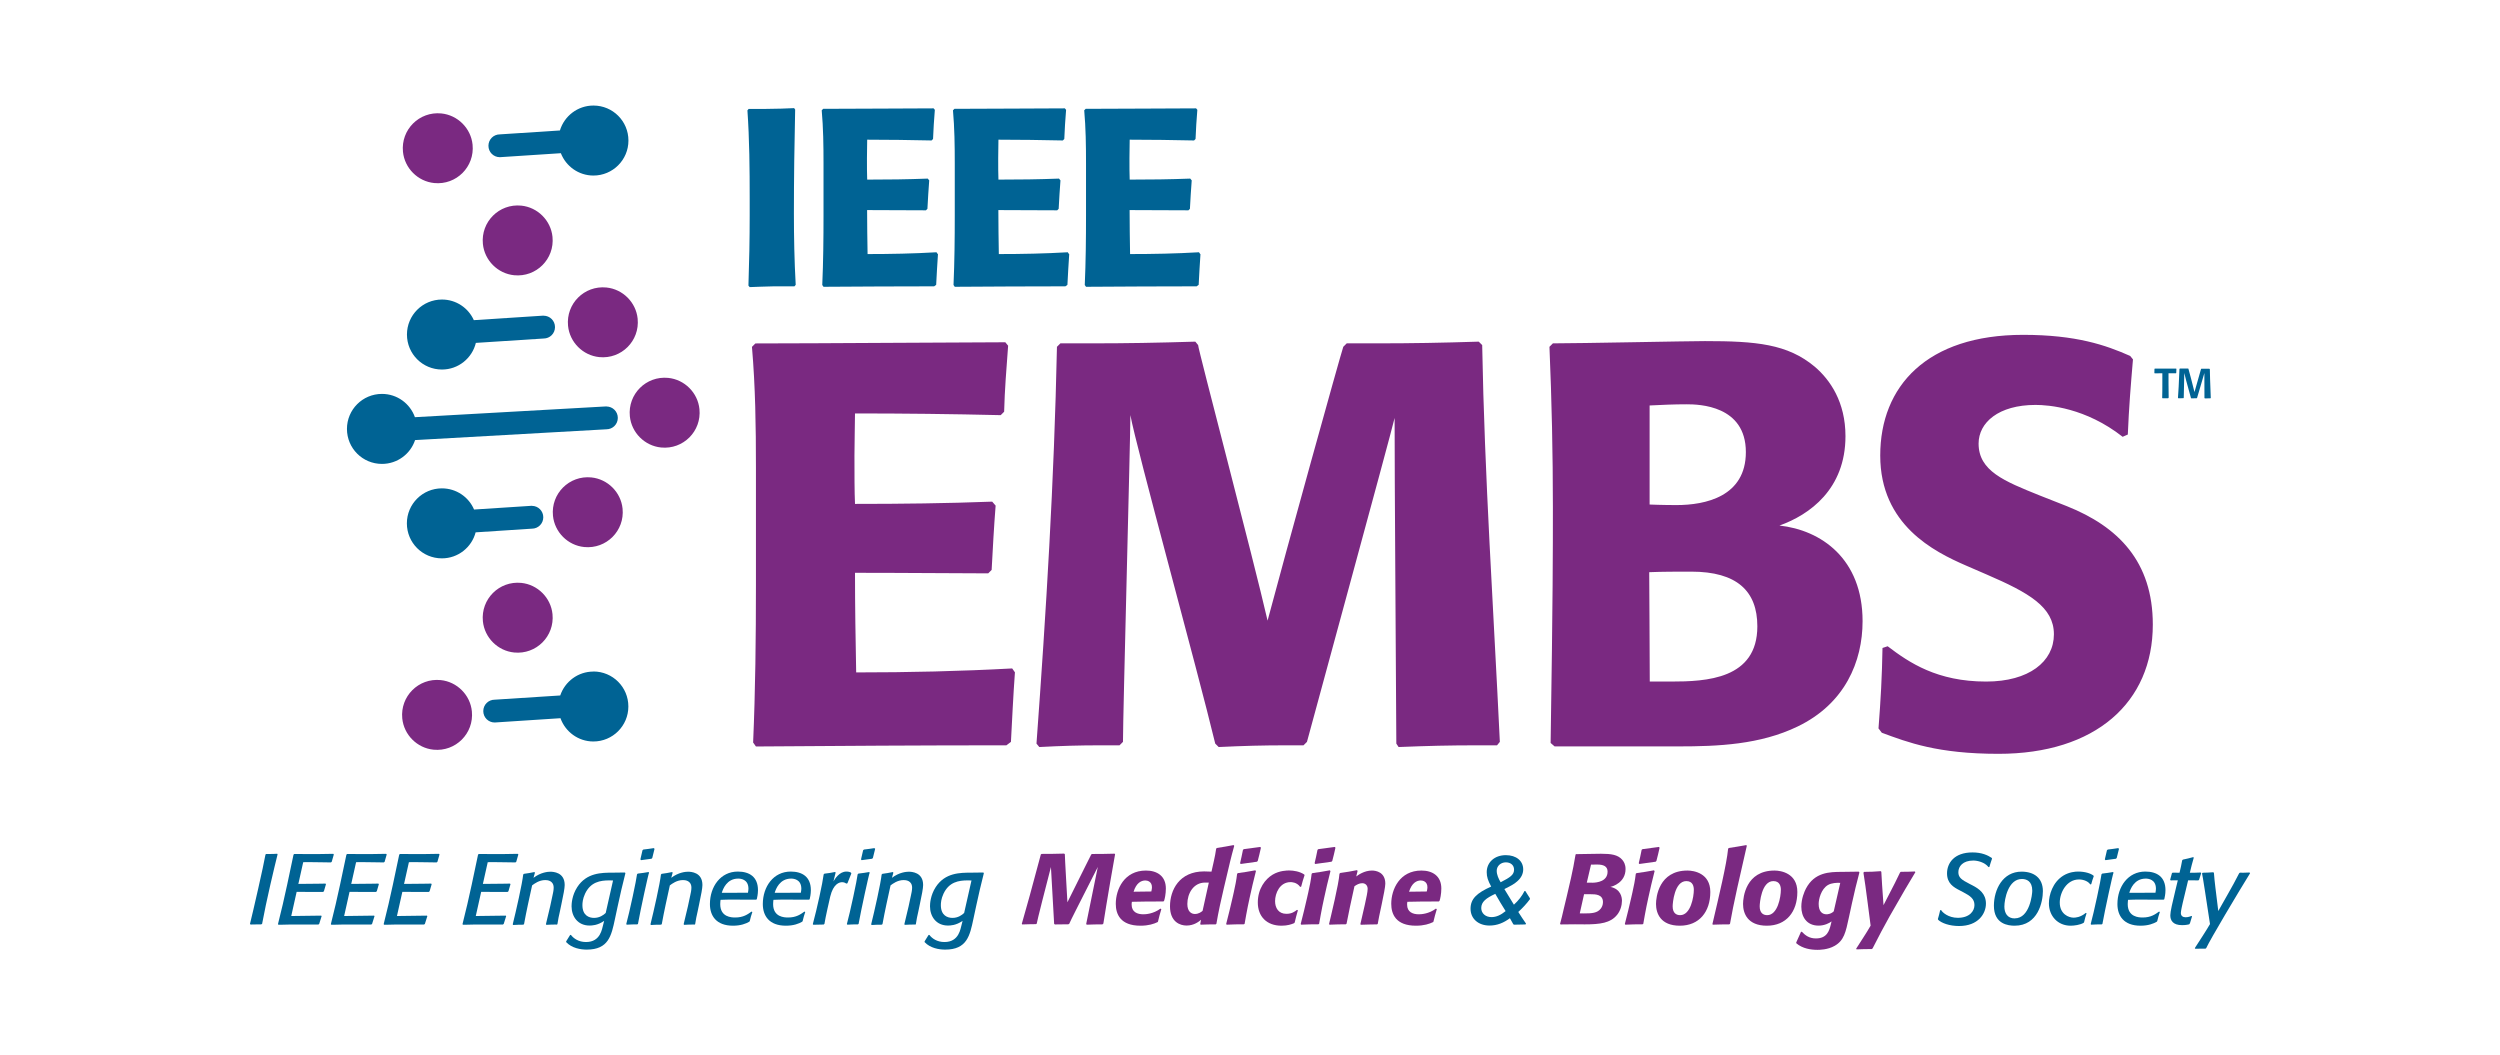 <?xml version="1.0" encoding="UTF-8"?>
<svg id="Layer_2" data-name="Layer 2" xmlns="http://www.w3.org/2000/svg" viewBox="0 0 320 135.08">
  <g id="Layer_1-2" data-name="Layer 1">
    <g>
      <rect width="320" height="135.08" style="fill: none;"/>
      <g>
        <g>
          <path d="M33.44,118.32h-.33c-.38,0-.66,.01-1.05,.02l-.06-.09c.4-1.61,1.72-7.36,1.98-8.86l.08-.08h.37c.38,0,.66,0,1.05-.03l.05,.08c-.42,1.68-1.43,5.9-1.98,8.89l-.1,.06Z" style="fill: #006394;"/>
          <path d="M40.76,118.34h-2.65c-.85,0-1.44,0-2.29,.03h-.18s-.06-.08-.06-.08c.87-3.39,1.59-7.03,1.99-8.89l.09-.09h.11c.37,0,.97,.01,1.53,.01h1.48c.7,0,1.4-.03,1.87-.03l.08,.08c-.11,.34-.18,.59-.27,.94l-.1,.08c-.78,0-1.85-.04-2.93-.04-.22,0-.62,.01-.62,.01l-.62,2.78c2.55-.01,2.93-.04,3.48-.04l.05,.09c-.1,.33-.17,.56-.26,.89l-.11,.09c-.45-.01-2.4-.01-3.38-.01-.2,.89-.41,1.8-.69,3.09,.54,0,3.48-.05,3.83-.05l.06,.06c-.11,.37-.2,.63-.31,.99l-.09,.08Z" style="fill: #006394;"/>
          <path d="M47.53,118.34h-2.65c-.85,0-1.44,0-2.29,.03h-.18s-.06-.08-.06-.08c.87-3.39,1.59-7.03,1.99-8.89l.09-.09h.11c.37,0,.97,.01,1.53,.01h1.48c.7,0,1.4-.03,1.87-.03l.08,.08c-.11,.34-.18,.59-.27,.94l-.1,.08c-.78,0-1.85-.04-2.93-.04-.22,0-.62,.01-.62,.01l-.62,2.78c2.55-.01,2.93-.04,3.48-.04l.05,.09c-.1,.33-.17,.56-.26,.89l-.11,.09c-.45-.01-2.4-.01-3.38-.01-.2,.89-.41,1.8-.69,3.09,.54,0,3.48-.05,3.83-.05l.06,.06c-.11,.37-.2,.63-.31,.99l-.09,.08Z" style="fill: #006394;"/>
          <path d="M54.29,118.34h-2.65c-.85,0-1.44,0-2.29,.03h-.18s-.06-.08-.06-.08c.87-3.39,1.59-7.03,1.99-8.89l.09-.09h.11c.37,0,.97,.01,1.53,.01h1.48c.7,0,1.4-.03,1.87-.03l.08,.08c-.11,.34-.18,.59-.27,.94l-.1,.08c-.78,0-1.85-.04-2.93-.04-.22,0-.62,.01-.62,.01l-.62,2.78c2.55-.01,2.93-.04,3.48-.04l.05,.09c-.1,.33-.17,.56-.26,.89l-.11,.09c-.45-.01-2.4-.01-3.38-.01-.2,.89-.41,1.8-.69,3.09,.54,0,3.48-.05,3.83-.05l.06,.06c-.11,.37-.2,.63-.31,.99l-.09,.08Z" style="fill: #006394;"/>
          <path d="M64.38,118.34h-2.65c-.85,0-1.44,0-2.29,.03h-.18s-.06-.08-.06-.08c.87-3.39,1.59-7.03,1.99-8.89l.09-.09h.11c.37,0,.97,.01,1.53,.01h1.48c.7,0,1.4-.03,1.87-.03l.08,.08c-.11,.34-.18,.59-.27,.94l-.1,.08c-.78,0-1.85-.04-2.93-.04-.22,0-.62,.01-.62,.01l-.62,2.78c2.55-.01,2.93-.04,3.48-.04l.05,.09c-.1,.33-.17,.56-.26,.89l-.11,.09c-.45-.01-2.4-.01-3.38-.01-.2,.89-.41,1.8-.69,3.09,.54,0,3.48-.05,3.83-.05l.06,.06c-.11,.37-.2,.63-.31,.99l-.09,.08Z" style="fill: #006394;"/>
          <path d="M71.23,118.34c-.48,0-.82,.01-1.3,.04l-.05-.09c.18-.85,.36-1.43,.54-2.27l.31-1.45c.04-.19,.14-.6,.14-.94,0-.94-.83-.98-1.08-.98-.78,0-1.39,.46-1.68,.68-.36,1.64-.73,3.29-1.03,4.95l-.09,.08c-.48,0-.82,.01-1.3,.04l-.06-.09c.42-1.68,1.22-5.23,1.34-6.37l.09-.09c.5-.06,.85-.13,1.35-.23l.06,.09-.18,.65c.93-.71,1.85-.78,2.14-.78,.38,0,1.85,.06,1.85,1.7,0,.42-.17,1.28-.42,2.46l-.19,.91c-.13,.61-.24,1.03-.32,1.64l-.1,.08Z" style="fill: #006394;"/>
          <path d="M80.05,111.78c-.36,1.44-.68,2.75-.98,4.19l-.36,1.68c-.45,2.12-.82,3.9-3.61,3.9-.76,0-1.91-.18-2.63-.96v-.1c.19-.29,.32-.51,.51-.82h.1c.34,.45,.98,.91,1.93,.91,1.9,0,2.05-1.76,2.19-2.19l.13-.52c-.84,.59-1.59,.6-1.87,.6-1.5,0-2.3-1.15-2.3-2.47,0-.32,.05-1.4,.73-2.45,1.2-1.85,3.11-1.85,4.58-1.85,.64,0,1.53-.02,1.53-.02l.05,.1Zm-1.57,.92s-.38-.01-.5-.01c-1.15,0-2.38,.2-3.09,1.7-.31,.66-.34,1.19-.34,1.47,0,1.33,.85,1.63,1.49,1.63,.7,0,1.21-.36,1.49-.63l.94-4.16Z" style="fill: #006394;"/>
          <path d="M81.57,118.32c-.5,0-.85,.01-1.35,.04l-.06-.08c.41-1.48,1.31-5.69,1.38-6.37l.09-.09c.52-.06,.88-.11,1.39-.2l.06,.09c-.06-.01-1.12,4.85-1.42,6.55l-.09,.06Zm1.82-8.4c-.5,.06-.84,.1-1.34,.18l-.08-.1c.1-.43,.18-.74,.27-1.17l.11-.09c.5-.06,.84-.1,1.33-.18l.1,.09c-.11,.42-.19,.74-.29,1.17l-.1,.1Z" style="fill: #006394;"/>
          <path d="M88.86,118.34c-.48,0-.82,.01-1.3,.04l-.05-.09c.18-.85,.36-1.43,.54-2.27l.31-1.45c.04-.19,.14-.6,.14-.94,0-.94-.83-.98-1.08-.98-.78,0-1.39,.46-1.68,.68-.36,1.64-.73,3.29-1.03,4.95l-.09,.08c-.48,0-.82,.01-1.3,.04l-.06-.09c.42-1.68,1.22-5.23,1.34-6.37l.09-.09c.5-.06,.85-.13,1.35-.23l.06,.09-.18,.65c.93-.71,1.85-.78,2.14-.78,.38,0,1.85,.06,1.85,1.7,0,.42-.17,1.28-.42,2.46l-.19,.91c-.13,.61-.24,1.03-.32,1.64l-.1,.08Z" style="fill: #006394;"/>
          <path d="M95.91,117.98c-.43,.25-1.1,.51-2.08,.51-2.18,0-2.96-1.3-2.96-2.77,0-2.23,1.36-4.16,3.57-4.16,1.5,0,2.58,.69,2.58,2.38,0,.52-.11,.97-.15,1.16l-.09,.06c-.66,0-1.87-.01-2.98-.01-.57,0-.99,0-1.57,.03-.01,.08-.04,.31-.04,.55,0,1.67,1.45,1.71,1.91,1.71,1.06,0,1.61-.41,2.1-.76l.1,.06c-.14,.42-.23,.71-.33,1.15l-.06,.09Zm-.17-3.71c.05-.29,.06-.42,.06-.56-.03-1.16-.98-1.25-1.31-1.25-1.47,0-1.96,1.35-2.1,1.82,0,0,2.54-.01,3.35-.01Z" style="fill: #006394;"/>
          <path d="M102.68,117.98c-.43,.25-1.1,.51-2.08,.51-2.18,0-2.96-1.3-2.96-2.77,0-2.23,1.36-4.16,3.57-4.16,1.5,0,2.58,.69,2.58,2.38,0,.52-.11,.97-.15,1.16l-.09,.06c-.66,0-1.87-.01-2.98-.01-.57,0-.99,0-1.57,.03-.01,.08-.04,.31-.04,.55,0,1.67,1.45,1.71,1.91,1.71,1.06,0,1.61-.41,2.1-.76l.1,.06c-.14,.42-.23,.71-.33,1.15l-.06,.09Zm-.17-3.71c.05-.29,.06-.42,.06-.56-.03-1.16-.98-1.25-1.31-1.25-1.47,0-1.96,1.35-2.1,1.82,0,0,2.54-.01,3.35-.01Z" style="fill: #006394;"/>
          <path d="M105.43,118.34c-.5,0-.84,.01-1.33,.03l-.06-.08c.54-2,1.26-5.29,1.39-6.37l.09-.09c.51-.06,.88-.11,1.38-.22l.06,.09c-.1,.37-.18,.7-.28,1.12,.19-.32,.75-1.26,1.66-1.26,.28,0,.46,.06,.59,.14l.04,.11c-.19,.46-.32,.78-.5,1.25l-.13,.04c-.09-.06-.29-.18-.54-.18-.34,0-1.13,.18-1.53,1.84-.11,.48-.62,2.68-.74,3.49l-.1,.09Z" style="fill: #006394;"/>
          <path d="M109.81,118.32c-.5,0-.85,.01-1.35,.04l-.06-.08c.41-1.48,1.31-5.69,1.38-6.37l.09-.09c.52-.06,.88-.11,1.39-.2l.06,.09c-.06-.01-1.12,4.85-1.42,6.55l-.09,.06Zm1.82-8.4c-.5,.06-.84,.1-1.34,.18l-.08-.1c.1-.43,.18-.74,.27-1.17l.11-.09c.5-.06,.84-.1,1.33-.18l.1,.09c-.11,.42-.19,.74-.29,1.17l-.1,.1Z" style="fill: #006394;"/>
          <path d="M117.11,118.34c-.48,0-.82,.01-1.3,.04l-.05-.09c.18-.85,.36-1.43,.54-2.27l.31-1.45c.04-.19,.14-.6,.14-.94,0-.94-.83-.98-1.08-.98-.78,0-1.39,.46-1.68,.68-.36,1.64-.73,3.29-1.03,4.95l-.09,.08c-.48,0-.82,.01-1.3,.04l-.06-.09c.42-1.68,1.22-5.23,1.34-6.37l.09-.09c.5-.06,.85-.13,1.35-.23l.06,.09-.18,.65c.93-.71,1.85-.78,2.14-.78,.38,0,1.85,.06,1.85,1.7,0,.42-.17,1.28-.42,2.46l-.19,.91c-.13,.61-.24,1.03-.32,1.64l-.1,.08Z" style="fill: #006394;"/>
          <path d="M125.93,111.78c-.36,1.44-.68,2.75-.98,4.19l-.36,1.68c-.45,2.12-.82,3.9-3.61,3.9-.76,0-1.91-.18-2.63-.96v-.1c.19-.29,.32-.51,.51-.82h.1c.34,.45,.98,.91,1.93,.91,1.9,0,2.05-1.76,2.19-2.19l.13-.52c-.84,.59-1.59,.6-1.87,.6-1.5,0-2.3-1.15-2.3-2.47,0-.32,.05-1.4,.73-2.45,1.2-1.85,3.11-1.85,4.58-1.85,.64,0,1.53-.02,1.53-.02l.05,.1Zm-1.57,.92s-.38-.01-.5-.01c-1.15,0-2.38,.2-3.09,1.7-.31,.66-.34,1.19-.34,1.47,0,1.33,.85,1.63,1.49,1.63,.7,0,1.21-.36,1.49-.63l.94-4.16Z" style="fill: #006394;"/>
          <path d="M141.12,118.32c-.68,0-1.34,.01-2.01,.04l-.08-.08c.37-1.84,1.3-6.32,1.49-7.31-2.87,5.67-3.29,6.46-3.66,7.28l-.11,.06c-.57,0-1.16,.01-1.73,.02l-.09-.08c-.03-.57-.06-1.16-.41-7.27-.57,2.18-1.8,7-1.82,7.25l-.09,.06c-.59,.01-1.17,.01-1.76,.04l-.06-.08c.29-.96,1.63-5.79,2.44-8.89l.1-.06c.96,0,1.93-.01,2.88-.04l.09,.08c0,.56,.28,5.11,.33,6.15,2.36-4.73,2.68-5.41,3.05-6.12l.1-.06c.96,0,1.93-.01,2.89-.04l.06,.08c-.03,.06-1.13,6.45-1.5,8.87l-.1,.08Z" style="fill: #7a2981;"/>
          <path d="M148.17,118.03c-.47,.23-1.16,.46-2.19,.46-2.59,0-3.16-1.5-3.16-2.8,0-1.86,1.08-4.26,3.86-4.26,1.43,0,2.55,.7,2.55,2.3,0,.69-.15,1.38-.23,1.58l-.09,.08h-.19c-1.33,0-2.49,0-3.84,.04-.03,.18-.03,.27-.03,.36,0,.97,.75,1.24,1.5,1.24,.27,0,1.27-.04,2.19-.73l.11,.08c-.18,.59-.29,.99-.43,1.59l-.06,.08Zm-.8-3.91c.06-.27,.08-.45,.08-.55,0-.75-.6-.87-.85-.87-.54,0-1.16,.33-1.5,1.44l2.28-.03Z" style="fill: #7a2981;"/>
          <path d="M157.41,110.47l-.75,3.17c-.36,1.53-.7,3.05-.96,4.6l-.09,.08c-.64,0-1.3,.01-1.92,.04l-.06-.08,.1-.55c-.25,.22-.89,.74-1.85,.74-.84,0-2.12-.47-2.12-2.46,0-2.1,1.2-4.47,4.37-4.47,.24,0,.7,.01,.94,.03l.31-1.38c.11-.51,.22-1.03,.29-1.56l.09-.09c.71-.11,1.43-.23,2.14-.37l.08,.1c-.2,.69-.39,1.47-.57,2.19Zm-3.16,2.5c-1.48,0-2.27,1.38-2.27,2.74,0,.96,.5,1.28,.97,1.28,.5,0,.85-.29,.98-.4l.8-3.62h-.48Z" style="fill: #7a2981;"/>
          <path d="M159.92,115.08l-.2,.94c-.15,.74-.28,1.48-.41,2.23l-.09,.06c-.74,0-1.48,.01-2.21,.05l-.06-.09c.29-1.12,.57-2.27,.83-3.42l.14-.62c.18-.79,.34-1.59,.43-2.38l.09-.09c.75-.1,1.5-.22,2.24-.36l.08,.1c-.29,1.15-.59,2.37-.84,3.57Zm1.48-6.58c-.11,.57-.27,1.13-.41,1.7l-.1,.1c-.69,.09-1.38,.19-2.08,.29l-.08-.1c.13-.56,.26-1.13,.37-1.71l.11-.09c.69-.09,1.48-.2,2.1-.28l.08,.09Z" style="fill: #7a2981;"/>
          <path d="M165.64,118.17c-.33,.14-.84,.32-1.61,.32-1.9,0-3.03-1.19-3.03-2.97s.96-3,1.89-3.56c.89-.54,1.89-.54,2.13-.54,.57,0,1.36,.13,1.93,.52l.03,.1c-.18,.52-.29,.91-.43,1.45l-.13,.03c-.43-.61-1.13-.61-1.22-.61-1.41,0-1.99,1.45-1.99,2.44,0,.85,.43,1.62,1.45,1.62,.68,0,1.06-.28,1.36-.51l.11,.06c-.17,.57-.27,.98-.41,1.56l-.08,.09Z" style="fill: #7a2981;"/>
          <path d="M169.46,115.08l-.2,.94c-.15,.74-.28,1.48-.41,2.23l-.09,.06c-.74,0-1.48,.01-2.21,.05l-.06-.09c.29-1.12,.57-2.27,.83-3.42l.14-.62c.18-.79,.34-1.59,.43-2.38l.09-.09c.75-.1,1.5-.22,2.24-.36l.08,.1c-.29,1.15-.59,2.37-.84,3.57Zm1.48-6.58c-.11,.57-.27,1.13-.41,1.7l-.1,.1c-.69,.09-1.38,.19-2.08,.29l-.08-.1c.13-.56,.26-1.13,.37-1.71l.11-.09c.69-.09,1.48-.2,2.1-.28l.08,.09Z" style="fill: #7a2981;"/>
          <path d="M173.77,111.49l-.17,.7c.23-.18,1.02-.76,2.01-.76,.5,0,1.71,.19,1.71,1.68,0,.78-.91,4.55-.97,5.15l-.09,.06c-.7,.01-1.39,.02-2.08,.05l-.05-.09c.29-1.36,.93-3.81,.93-4.5,0-.42-.26-.73-.7-.73-.37,0-.71,.19-.99,.39-.36,1.59-.84,3.86-1.01,4.79l-.09,.08c-.7,0-1.4,.02-2.1,.05l-.05-.09c.23-.99,1.25-5.13,1.33-6.43l.1-.1c.77-.1,1.44-.22,2.14-.36l.08,.09Z" style="fill: #7a2981;"/>
          <path d="M183.43,118.03c-.47,.23-1.16,.46-2.19,.46-2.59,0-3.16-1.5-3.16-2.8,0-1.86,1.08-4.26,3.86-4.26,1.43,0,2.55,.7,2.55,2.3,0,.69-.15,1.38-.23,1.58l-.09,.08h-.19c-1.33,0-2.49,0-3.84,.04-.03,.18-.03,.27-.03,.36,0,.97,.75,1.24,1.5,1.24,.27,0,1.28-.04,2.19-.73l.11,.08c-.18,.59-.29,.99-.43,1.59l-.06,.08Zm-.8-3.91c.06-.27,.08-.45,.08-.55,0-.75-.6-.87-.85-.87-.54,0-1.16,.33-1.5,1.44l2.28-.03Z" style="fill: #7a2981;"/>
          <path d="M195.82,115.11c-.37,.51-.93,1.12-1.48,1.62,.32,.51,.65,1.01,.99,1.49l-.06,.11c-.34,0-1.3,.03-1.48,.03l-.09-.06c-.17-.28-.28-.51-.43-.77-.8,.59-1.63,.94-2.61,.94-1.44,0-2.43-.88-2.43-2.15s.79-2.01,2.64-2.84c-.42-.78-.57-1.24-.57-1.84,0-1.27,1.01-2.18,2.45-2.18,1.33,0,2.22,.73,2.22,1.82,0,.55-.24,1.05-.7,1.47-.42,.38-.71,.55-1.71,1.05l1.22,2c.6-.55,1.01-1.08,1.36-1.75h.1c.42,.66,.31,.5,.59,.93v.13Zm-4.42-.7c-1.2,.56-1.8,1.03-1.8,1.82,0,.68,.55,1.16,1.31,1.16,.61,0,1.19-.26,1.81-.77-.46-.73-.91-1.47-1.33-2.22Zm2.4-3.1c0-.55-.42-.93-1.05-.93-.66,0-1.17,.47-1.17,1.08,0,.52,.24,1.02,.5,1.47,1.25-.64,1.72-.96,1.72-1.62Z" style="fill: #006394;"/>
          <path d="M201.75,109.33c.78,0,2.24-.05,3.17-.05,1.34,0,2.14,.13,2.7,.74,.23,.26,.45,.62,.45,1.22,0,1.72-1.65,2.23-1.94,2.28,1.35,.29,1.48,1.36,1.48,1.78,0,.55-.19,1.29-.64,1.82-.83,1.01-2.1,1.2-4.12,1.2-.51,0-1.01-.01-1.25-.01-.78,0-1.45,.02-1.85,.02l-.06-.08c.2-.69,.29-1.17,.46-1.87l.4-1.67c.91-3.8,.97-4.54,1.12-5.32l.08-.08Zm.96,7.59c1.08,0,1.75-.05,2.19-.62,.13-.17,.28-.45,.28-.83,0-1-.98-1.01-1.58-1.01h-.84c-.41,1.78-.47,2.07-.55,2.45,0,0,.26,.01,.5,.01Zm1.06-3.93c.7,0,2-.19,2-1.42,0-.7-.55-.91-1.33-.91-.26,0-.79,.01-.79,.01-.09,.34-.15,.59-.54,2.31h.65Z" style="fill: #7a2981;"/>
          <path d="M210.95,115.08l-.2,.94c-.15,.74-.28,1.48-.41,2.23l-.09,.06c-.74,0-1.48,.01-2.21,.05l-.06-.09c.29-1.12,.57-2.27,.83-3.42l.14-.62c.18-.79,.34-1.59,.43-2.38l.09-.09c.75-.1,1.5-.22,2.24-.36l.08,.1c-.29,1.15-.59,2.37-.84,3.57Zm1.48-6.58c-.11,.57-.27,1.13-.41,1.7l-.1,.1c-.69,.09-1.38,.19-2.08,.29l-.08-.1c.13-.56,.26-1.13,.37-1.71l.11-.09c.69-.09,1.48-.2,2.1-.28l.08,.09Z" style="fill: #7a2981;"/>
          <path d="M216,111.43c.8,0,2.92,.33,2.92,2.74,0,2.54-1.42,4.32-3.9,4.32s-3.05-1.59-3.05-2.78c0-.84,.34-4.28,4.03-4.28Zm-.94,5.71c1.35,0,1.75-2.33,1.75-3.25,0-.43-.13-1.11-.96-1.11-1.53,0-1.75,2.83-1.75,3.23,0,.87,.47,1.13,.96,1.13Z" style="fill: #7a2981;"/>
          <path d="M221.36,118.32c-.71,0-1.42,.01-2.12,.04l-.05-.08c.84-3.61,1.82-7.65,2.01-9.65l.1-.09c.71-.11,1.49-.23,2.23-.37l.06,.1c-.78,3.38-1.76,7.65-2.15,9.98l-.09,.06Z" style="fill: #7a2981;"/>
          <path d="M227.14,111.43c.8,0,2.92,.33,2.92,2.74,0,2.54-1.42,4.32-3.9,4.32s-3.05-1.59-3.05-2.78c0-.84,.34-4.28,4.03-4.28Zm-.94,5.71c1.35,0,1.75-2.33,1.75-3.25,0-.43-.13-1.11-.96-1.11-1.53,0-1.75,2.83-1.75,3.23,0,.87,.47,1.13,.96,1.13Z" style="fill: #7a2981;"/>
          <path d="M238.01,111.65c-.38,1.45-.64,2.49-.96,3.97l-.38,1.76c-.42,1.96-.63,3-1.84,3.69-.88,.51-1.99,.51-2.19,.51-.82,0-1.9-.15-2.7-.83l-.03-.1c.24-.51,.39-.87,.62-1.38h.11c.43,.45,.94,.85,1.8,.85,1.44,0,1.71-1.03,1.89-1.73l.11-.45c-.29,.22-.91,.54-1.66,.54-1.56,0-2.21-1.17-2.21-2.42,0-1.05,.4-1.95,.59-2.32,1.1-2.09,3-2.14,4.6-2.14,.55,0,2.17-.03,2.17-.03l.06,.09Zm-2.46,1.36s-.17-.01-.24-.01c-.17,0-.85,0-1.33,.28-.88,.52-1.19,1.8-1.19,2.42,0,.97,.45,1.33,1.01,1.33,.03,0,.54,0,.92-.38l.83-3.63Z" style="fill: #7a2981;"/>
          <path d="M245.16,111.65c-.54,.87-1.79,3-3.3,5.66-.8,1.43-1.34,2.46-2.17,4.09l-.11,.08c-.71,0-1.22,.01-1.94,.04l-.05-.09c.62-.99,1.27-1.93,1.85-2.95-.03-.1-.65-5.24-.92-6.77l.08-.11c.79,0,1.34-.03,2.13-.09l.08,.08c.03,.73,.06,1.13,.1,1.72l.18,2.55c1.41-2.72,1.71-3.32,2.12-4.19l.1-.08c.68,0,1.13-.01,1.8-.04l.06,.1Z" style="fill: #7a2981;"/>
          <path d="M248.47,116.5c.14,.27,.91,.98,2.13,.98,1.49,0,2.13-.85,2.13-1.63s-.5-1.16-1.44-1.65l-.42-.22c-.83-.42-1.65-.91-1.65-2.19s.88-2.68,3.26-2.68c1.19,0,1.95,.36,2.46,.7l.04,.1c-.13,.38-.23,.66-.34,1.06l-.11,.02c-.48-.62-1.4-.84-1.95-.84-1.33,0-1.91,.74-1.91,1.49,0,.69,.41,.97,1.44,1.5l.37,.19c.83,.43,1.72,1.05,1.72,2.33s-.98,2.87-3.44,2.87c-1.24,0-2.24-.38-2.67-.79l-.04-.11c.13-.41,.19-.7,.29-1.12l.13-.03Z" style="fill: #006394;"/>
          <path d="M258.76,111.57c1.58,0,2.73,.8,2.73,2.5,0,1.34-.61,4.42-3.62,4.42-.8,0-2.65-.19-2.65-2.55,0-2.07,1.12-4.37,3.54-4.37Zm-.87,5.98c1.93,0,2.24-3.11,2.24-3.54,0-1.24-.75-1.5-1.33-1.5-1.76,0-2.24,2.61-2.24,3.53,0,.82,.38,1.52,1.33,1.52Z" style="fill: #006394;"/>
          <path d="M266.69,118.13c-.45,.26-1.2,.36-1.65,.36-1.64,0-2.78-1.24-2.78-2.86,0-1.06,.46-2.7,1.86-3.56,.74-.45,1.52-.51,1.86-.51,.89,0,1.59,.22,1.98,.51l.04,.09c-.14,.37-.22,.64-.32,1.01l-.13,.04c-.2-.34-.77-.64-1.44-.64-1.59,0-2.46,1.68-2.46,2.96,0,1.49,1.16,1.93,1.77,1.93,.22,0,.88-.03,1.56-.61l.1,.05c-.14,.42-.22,.71-.32,1.15l-.08,.09Z" style="fill: #006394;"/>
          <path d="M269.02,118.32c-.5,0-.85,.01-1.35,.04l-.06-.08c.41-1.48,1.31-5.69,1.38-6.37l.09-.09c.52-.06,.88-.11,1.39-.2l.06,.09c-.06-.01-1.12,4.85-1.42,6.55l-.09,.06Zm1.82-8.4c-.5,.06-.84,.1-1.34,.18l-.08-.1c.1-.43,.18-.74,.27-1.17l.11-.09c.5-.06,.84-.1,1.33-.18l.1,.09c-.11,.42-.19,.74-.29,1.17l-.1,.1Z" style="fill: #006394;"/>
          <path d="M276.07,117.98c-.43,.25-1.1,.51-2.08,.51-2.18,0-2.96-1.3-2.96-2.77,0-2.23,1.36-4.16,3.57-4.16,1.5,0,2.58,.69,2.58,2.38,0,.52-.11,.97-.15,1.16l-.09,.06c-.66,0-1.87-.01-2.98-.01-.57,0-.99,0-1.57,.03-.01,.08-.04,.31-.04,.55,0,1.67,1.45,1.71,1.91,1.71,1.06,0,1.61-.41,2.1-.76l.1,.06c-.14,.42-.23,.71-.33,1.15l-.06,.09Zm-.17-3.71c.05-.29,.06-.42,.06-.56-.03-1.16-.98-1.25-1.31-1.25-1.47,0-1.96,1.35-2.1,1.82,0,0,2.54-.01,3.35-.01Z" style="fill: #006394;"/>
          <path d="M280.24,118.31c-.42,.1-.75,.11-.92,.11-1.21,0-1.52-.62-1.52-1.26,0-.48,.27-1.61,.64-3.15l.32-1.33h-.26c-.24,0-.42,0-.66,.01l-.06-.09c.09-.29,.15-.52,.23-.84l.09-.06c.33,.01,.55,.01,.88,.01,.15-.59,.23-1.01,.34-1.59l.09-.09c.5-.1,.84-.19,1.33-.32l.06,.08c-.1,.34-.17,.6-.26,.94l-.24,.98c.52,0,.88,0,1.39-.03l.06,.09c-.11,.31-.18,.54-.27,.84l-.09,.08c-.48-.01-.83-.01-1.31-.01l-.69,2.88c-.06,.26-.24,1.05-.24,1.3,0,.41,.29,.55,.62,.55s.64-.13,.75-.17l.06,.06c-.1,.33-.18,.56-.27,.89l-.09,.1Z" style="fill: #006394;"/>
          <path d="M288,111.79c-1.53,2.47-5.11,8.48-5.6,9.56l-.1,.08h-.57c-.26,0-.5,0-.75,.01l-.04-.09c.37-.56,1.63-2.51,1.94-3.07-.48-3.17-.96-6.32-1.02-6.48l.09-.09c.48,0,.83-.03,1.33-.06l.1,.06c.06,.7,.1,1.2,.19,1.89l.37,3.01,1.24-2.19c.48-.85,.97-1.72,1.43-2.64l.1-.08c.14,.01,.28,.01,.42,.01,.31,0,.52-.01,.82-.03l.06,.1Z" style="fill: #006394;"/>
        </g>
        <path d="M129.91,86.07c-.22,2.99-.36,6.12-.51,8.89l-.58,.44c-10.64,0-21.35,.07-32.06,.15l-.36-.51c.29-6.7,.36-13.41,.36-20.18v-15.08c0-5.17-.07-10.27-.51-15.38l.44-.44c7.94,0,27.18-.15,31.99-.15l.36,.44c-.22,2.99-.44,5.61-.51,8.45l-.44,.44c-6.27-.15-12.46-.22-18.65-.22,0,1.38-.07,3.35-.07,5.39,0,2.33,0,4.66,.07,6.19,5.9,0,11.73-.07,17.56-.29l.44,.51c-.22,2.77-.36,5.47-.51,8.23l-.44,.44c-10.71-.07-17.05-.07-17.05-.07,0,4.3,.07,8.53,.15,12.75,6.7,0,13.34-.15,19.97-.51l.36,.51Zm61.72,9.33h-2.41c-3.79,0-6.41,.07-10.2,.22l-.29-.44c-.07-13.7-.22-32.86-.22-41.68-.58,2.48-10.93,40.3-11.22,41.46l-.44,.44h-2.04c-3.28,0-5.61,.07-8.82,.22l-.44-.44c-2.26-9.4-10.13-37.96-10.86-42.05,0,2.99-.95,38.33-.95,41.83l-.44,.44h-2.33c-2.91,0-5.03,.07-7.94,.22l-.36-.44c1.24-16.98,2.26-33.59,2.62-50.79l.44-.44h3.64c5.03,0,8.6-.07,13.63-.22l.36,.44c-.07,.29,7.07,27.33,8.89,35.27,2.26-8.53,9.25-33.74,9.69-35.05l.44-.44h3.64c4.88,0,8.38-.07,13.26-.22l.44,.44c.29,16.61,1.46,33.96,2.26,50.79l-.36,.44Zm6.85-.29c.29-18.87,.29-24.56,.29-30.17,0-6.85-.15-13.7-.44-20.55l.44-.44c3.5,0,17.27-.29,19.46-.29,6.56,0,10.57,.36,14.06,3.28,1.97,1.68,3.93,4.52,3.93,8.89,0,6.78-4.59,10.06-8.45,11.44,5.32,.58,10.64,4.23,10.64,12.24,0,5.17-2.26,10.57-8.31,13.48-4.81,2.33-10.2,2.55-15.3,2.55h-15.81l-.51-.44Zm12.68-7.87h2.7c4.52,0,11.08-.29,11.08-7.07,0-4.52-2.62-7-8.45-7-1.6,0-3.79,0-5.39,.07,0,2.62,.07,9.33,.07,13.99Zm3.42-22.59c3.72,0,8.89-1.09,8.89-6.78,0-5.98-5.98-6.12-7.58-6.12s-3.21,.07-4.74,.15v12.68s1.68,.07,3.42,.07Zm25.87,28.56c.29-3.79,.44-6.49,.51-10.27l.66-.22c2.77,2.11,6.34,4.52,12.61,4.52,5.47,0,8.67-2.55,8.67-6.05s-3.21-5.32-8.6-7.65l-2.7-1.17c-4.01-1.75-10.93-5.17-10.93-14.06s5.98-15.45,18.29-15.45c6.78,0,10.57,1.31,13.7,2.7l.36,.44c-.29,3.42-.51,6.05-.66,9.62l-.66,.29c-4.74-3.72-9.47-4.08-11.15-4.08-4.74,0-7.29,2.26-7.29,4.95,0,3.5,3.28,4.81,7.8,6.63l3.5,1.38c6.56,2.62,11,7.07,11,15.16,0,9.98-7.36,16.54-19.75,16.54-7.8,0-11.59-1.46-14.94-2.7l-.44-.58Z" style="fill: #7a2981;"/>
        <g>
          <path d="M101.69,36.65h-2.64c-.61,0-3.09,.1-3.09,.1l-.16-.19c.1-2.99,.16-5.95,.16-8.95v-2.25c0-3.73-.03-7.5-.29-11.23l.16-.19h2.22c1.06,0,2.93-.06,3.6-.1l.13,.19c-.1,4.41-.16,8.85-.16,13.29,0,3.06,.06,6.11,.23,9.14l-.16,.19Z" style="fill: #006394;"/>
          <path d="M120.06,32.53c-.1,1.32-.16,2.7-.23,3.93l-.26,.19c-4.7,0-9.43,.03-14.16,.06l-.16-.23c.13-2.96,.16-5.92,.16-8.91v-6.66c0-2.28-.03-4.54-.23-6.79l.19-.19c3.51,0,12-.06,14.13-.06l.16,.19c-.1,1.32-.19,2.48-.23,3.73l-.19,.19c-2.77-.06-5.5-.1-8.24-.1,0,.61-.03,1.48-.03,2.38,0,1.03,0,2.06,.03,2.73,2.61,0,5.18-.03,7.75-.13l.19,.23c-.1,1.22-.16,2.41-.23,3.64l-.19,.19c-4.73-.03-7.53-.03-7.53-.03,0,1.9,.03,3.76,.06,5.63,2.96,0,5.89-.06,8.82-.23l.16,.23Z" style="fill: #006394;"/>
          <path d="M136.86,32.53c-.1,1.32-.16,2.7-.23,3.93l-.26,.19c-4.7,0-9.43,.03-14.16,.06l-.16-.23c.13-2.96,.16-5.92,.16-8.91v-6.66c0-2.28-.03-4.54-.23-6.79l.19-.19c3.51,0,12-.06,14.13-.06l.16,.19c-.1,1.32-.19,2.48-.23,3.73l-.19,.19c-2.77-.06-5.5-.1-8.24-.1,0,.61-.03,1.48-.03,2.38,0,1.03,0,2.06,.03,2.73,2.61,0,5.18-.03,7.75-.13l.19,.23c-.1,1.22-.16,2.41-.23,3.64l-.19,.19c-4.73-.03-7.53-.03-7.53-.03,0,1.9,.03,3.76,.06,5.63,2.96,0,5.89-.06,8.82-.23l.16,.23Z" style="fill: #006394;"/>
          <path d="M153.66,32.53c-.1,1.32-.16,2.7-.23,3.93l-.26,.19c-4.7,0-9.43,.03-14.16,.06l-.16-.23c.13-2.96,.16-5.92,.16-8.91v-6.66c0-2.28-.03-4.54-.23-6.79l.19-.19c3.51,0,12-.06,14.13-.06l.16,.19c-.1,1.32-.19,2.48-.23,3.73l-.19,.19c-2.77-.06-5.5-.1-8.24-.1,0,.61-.03,1.48-.03,2.38,0,1.03,0,2.06,.03,2.73,2.61,0,5.18-.03,7.75-.13l.19,.23c-.1,1.22-.16,2.41-.23,3.64l-.19,.19c-4.73-.03-7.53-.03-7.53-.03,0,1.9,.03,3.76,.06,5.63,2.96,0,5.89-.06,8.82-.23l.16,.23Z" style="fill: #006394;"/>
        </g>
        <g>
          <path d="M66.72,74.61c-2.83-.28-5.19,2.08-4.91,4.91,.21,2.1,1.9,3.79,4,4,2.83,.28,5.19-2.08,4.91-4.91-.21-2.1-1.9-3.79-4-4Z" style="fill: #7a2981;"/>
          <path d="M75.69,61.11c-2.83-.28-5.19,2.08-4.91,4.91,.21,2.1,1.9,3.79,4,4,2.83,.28,5.19-2.08,4.91-4.91-.21-2.1-1.9-3.79-4-4Z" style="fill: #7a2981;"/>
          <path d="M85.53,48.37c-2.83-.28-5.19,2.08-4.91,4.91,.21,2.1,1.9,3.79,4,4,2.83,.28,5.19-2.08,4.91-4.91-.21-2.1-1.9-3.79-4-4Z" style="fill: #7a2981;"/>
          <path d="M77.62,36.8c-2.83-.28-5.19,2.08-4.91,4.91,.21,2.1,1.9,3.79,4,4,2.83,.28,5.19-2.08,4.91-4.91-.21-2.1-1.9-3.79-4-4Z" style="fill: #7a2981;"/>
          <path d="M56.49,14.52c-2.83-.28-5.19,2.08-4.91,4.91,.21,2.1,1.9,3.79,4,4,2.83,.28,5.19-2.08,4.91-4.91-.21-2.1-1.9-3.79-4-4Z" style="fill: #7a2981;"/>
          <path d="M56.4,87.05c-2.83-.28-5.19,2.08-4.91,4.91,.21,2.1,1.9,3.79,4,4,2.83,.28,5.19-2.08,4.91-4.91-.21-2.1-1.9-3.79-4-4Z" style="fill: #7a2981;"/>
          <path d="M69.85,90.44s0,0,0,0" style="fill: #7a2981;"/>
          <path d="M66.72,26.32c-2.83-.28-5.19,2.08-4.91,4.91,.21,2.1,1.9,3.79,4,4,2.83,.28,5.19-2.08,4.91-4.91-.21-2.1-1.9-3.79-4-4Z" style="fill: #7a2981;"/>
        </g>
        <g>
          <path d="M77.62,52.02l-24.51,1.38c-.62-1.74-2.27-2.98-4.22-2.98-2.47,0-4.48,2-4.48,4.48s2,4.48,4.48,4.48c1.98,0,3.65-1.28,4.24-3.05l24.49-1.38c.81,0,1.46-.65,1.46-1.46s-.65-1.46-1.46-1.46Z" style="fill: #006394;"/>
          <path d="M69.58,40.4l-8.93,.58c-.7-1.56-2.26-2.64-4.08-2.64-2.47,0-4.48,2-4.48,4.48s2,4.48,4.48,4.48c2.1,0,3.86-1.45,4.34-3.41l8.67-.56c.81,0,1.46-.65,1.46-1.46s-.65-1.46-1.46-1.46Z" style="fill: #006394;"/>
          <path d="M68.09,64.74l-7.41,.48c-.68-1.6-2.27-2.71-4.12-2.71-2.47,0-4.48,2-4.48,4.48s2,4.48,4.48,4.48c2.08,0,3.82-1.42,4.32-3.33l7.2-.47c.81,0,1.46-.65,1.46-1.46s-.65-1.46-1.46-1.46Z" style="fill: #006394;"/>
          <path d="M75.96,13.51c-2.02,0-3.73,1.34-4.29,3.19l-7.69,.5c-.81,0-1.46,.65-1.46,1.46s.65,1.46,1.46,1.46l7.81-.51c.65,1.67,2.27,2.86,4.17,2.86,2.47,0,4.48-2,4.48-4.48s-2-4.48-4.48-4.48Z" style="fill: #006394;"/>
          <path d="M75.96,85.96c-1.98,0-3.65,1.28-4.25,3.06l-8.39,.54c-.81,0-1.46,.65-1.46,1.46s.65,1.46,1.46,1.46l8.42-.55c.62,1.73,2.27,2.98,4.21,2.98,2.47,0,4.48-2,4.48-4.48s-2-4.48-4.48-4.48Z" style="fill: #006394;"/>
        </g>
        <path d="M277.53,50.98h-.73l-.04-.06c.02-.46,.02-1.41,.02-1.83v-1.31h-.32c-.27,0-.37,0-.66,.01l-.04-.06c0-.2,.01-.26,.01-.4v-.09l.04-.06h2.73l.04,.04c-.01,.21-.02,.31-.02,.5l-.03,.06h-.96v1.32c0,.68,.01,1.26,.02,1.8l-.06,.07Zm3.36-.78c.32-1.17,.56-1.97,.84-2.96l.04-.04h1.03l.06,.06s.04,2.08,.12,3.68l-.03,.04c-.32,0-.45,.01-.72,.02l-.06-.06c0-.59-.01-3.19-.01-3.19l-.93,3.17-.06,.06h-.22c-.13,0-.23,.01-.48,.01l-.03-.06c-.21-.82-.58-2-.85-3.19-.06,2.29-.07,2.67-.07,3.17l-.04,.06c-.29,0-.37,0-.66,.01l-.04-.07c.07-1.03,.1-1.42,.19-3.68l.06-.06h1.05l.04,.04c.18,.65,.47,1.74,.77,2.96Z" style="fill: #006394;"/>
      </g>
    </g>
  </g>
</svg>